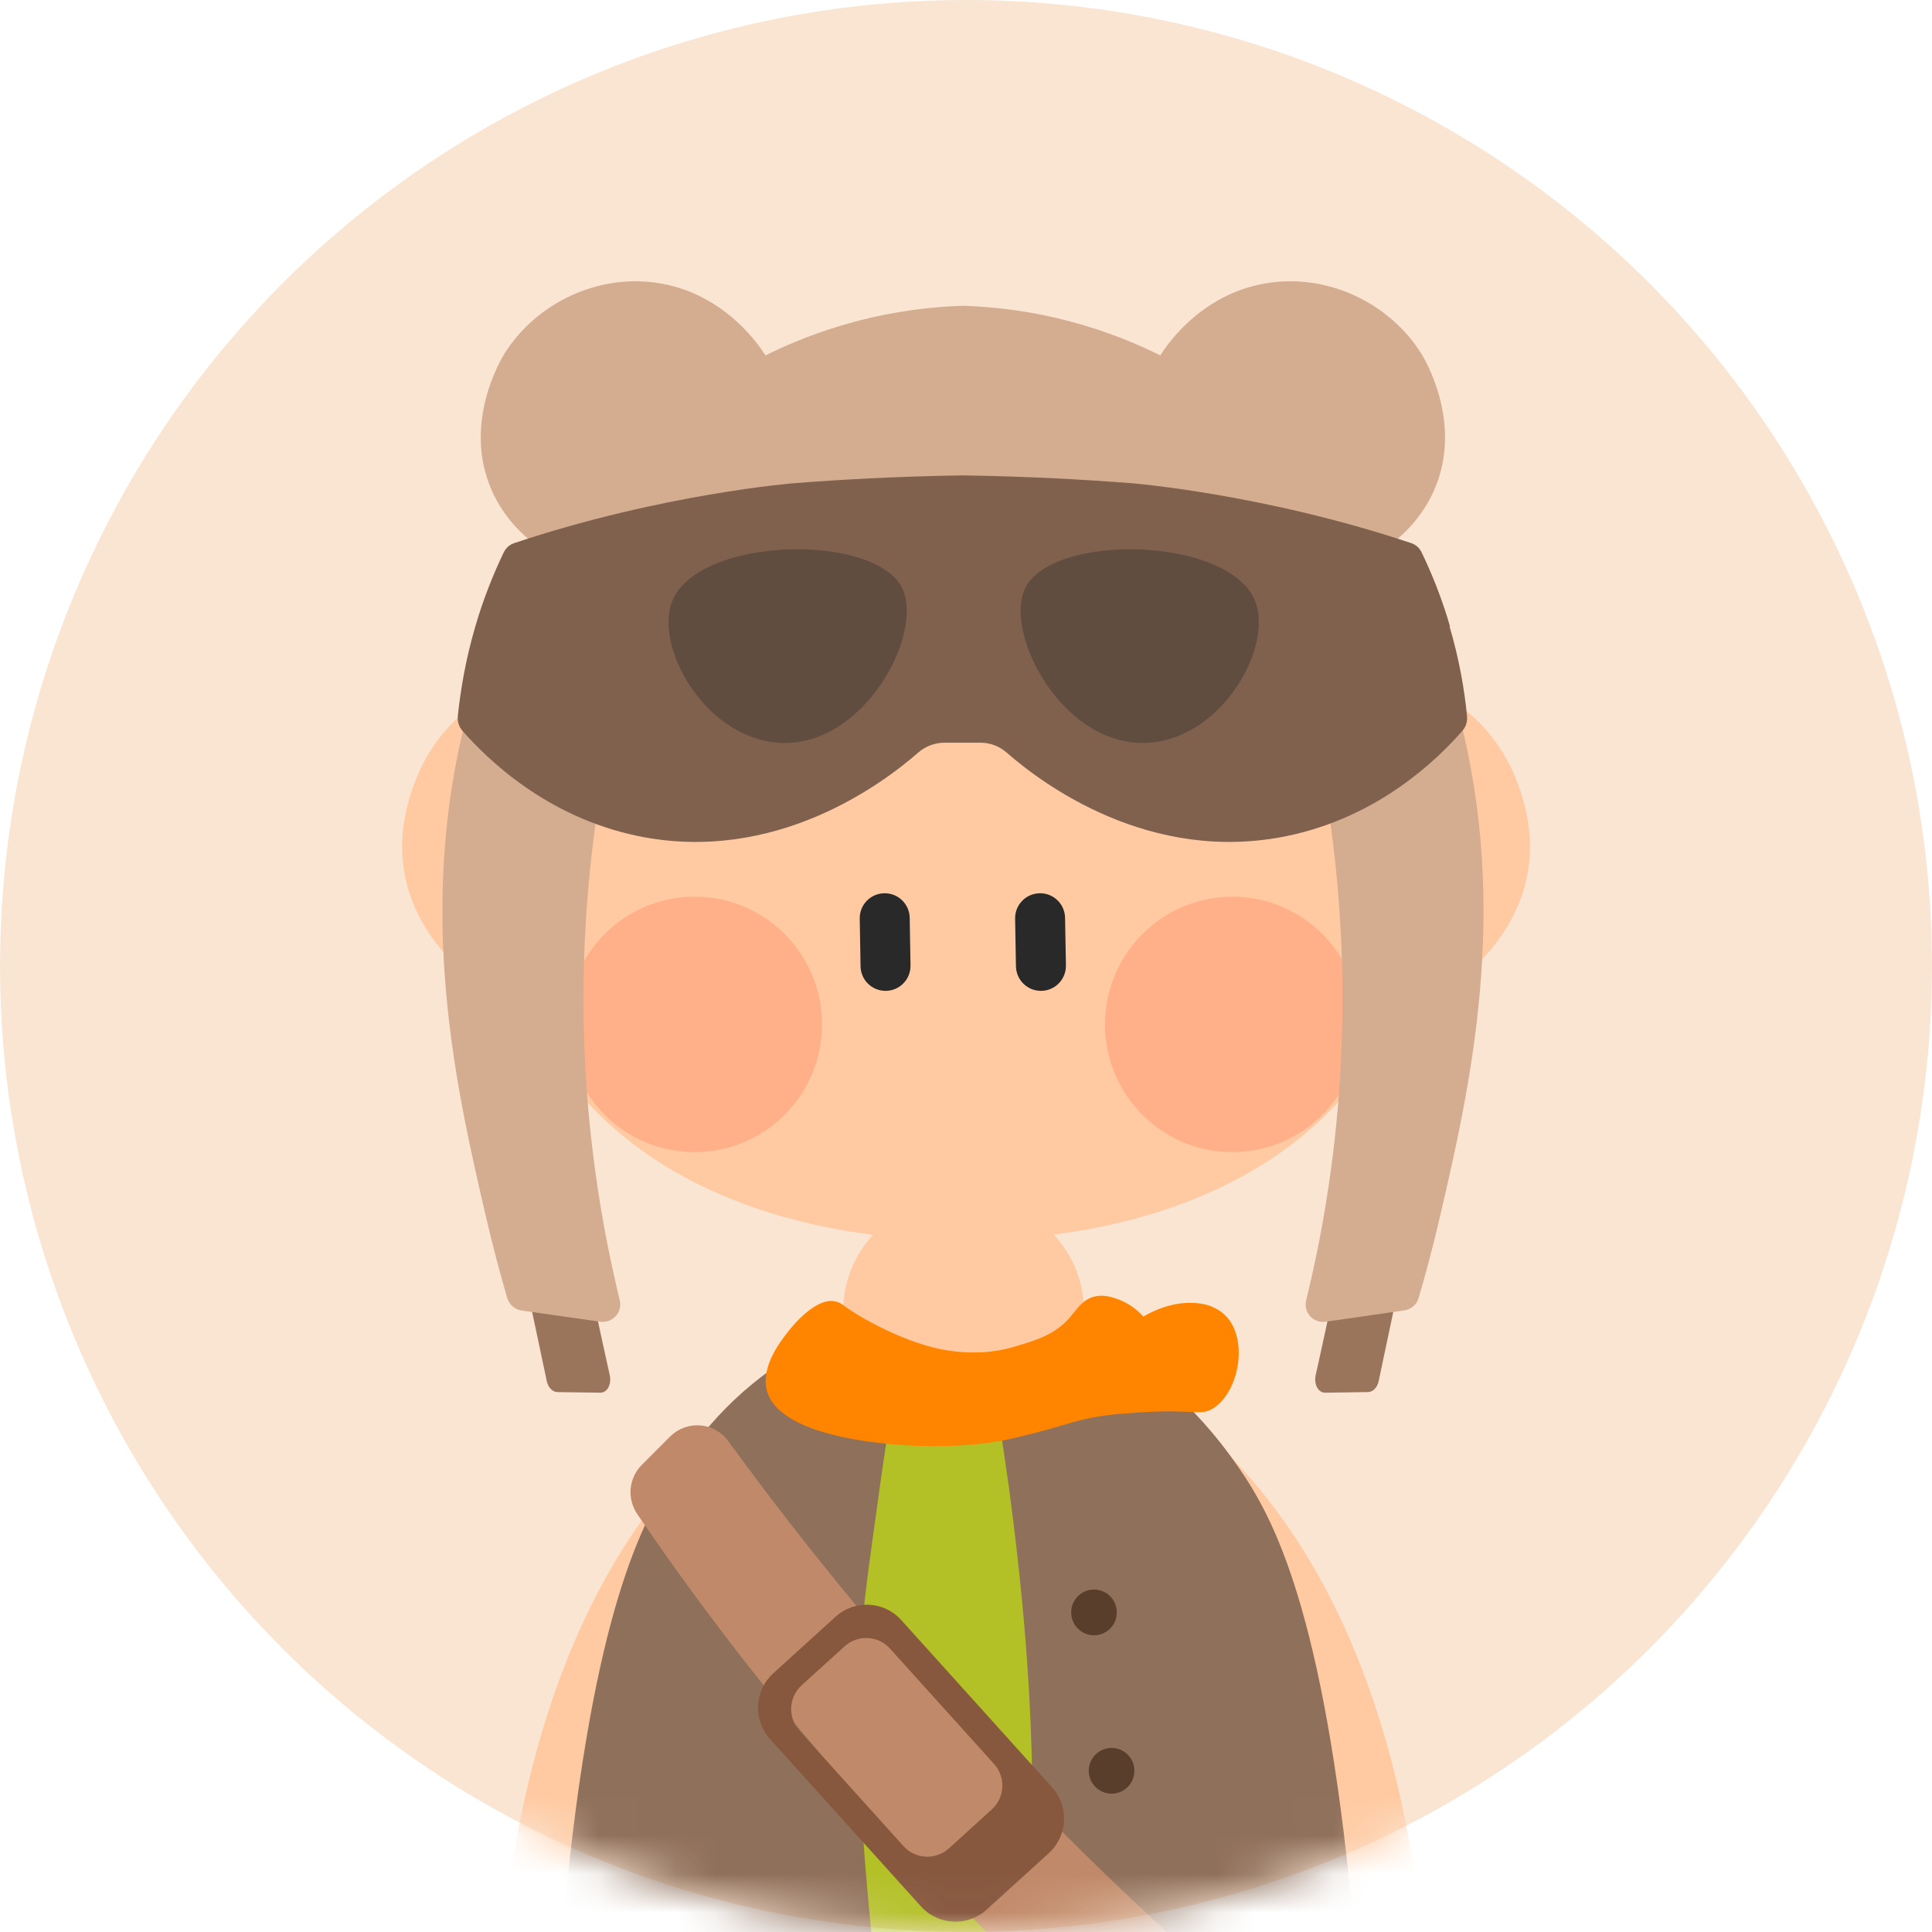 <svg width="50" height="50" viewBox="0 0 50 50" fill="none" xmlns="http://www.w3.org/2000/svg">
<ellipse cx="25" cy="24.999" rx="24.999" ry="24.999" fill="#F9E5D2"/>
<mask id="mask0_4521_11771" style="mask-type:alpha" maskUnits="userSpaceOnUse" x="0" y="0" width="50" height="50">
<circle cx="25" cy="25" r="25" fill="#D4AC90"/>
</mask>
<g mask="url(#mask0_4521_11771)">
<path d="M23.174 34.679C23.174 34.679 12.744 36.14 12.792 54.596C12.647 54.686 11.023 55.739 10.969 57.637C10.959 57.959 10.969 59.188 11.919 60.147C12.686 60.919 13.61 61.051 13.883 61.086C15.192 61.254 16.511 60.649 17.182 59.767C18.302 58.297 17.574 56.012 17.42 55.449C16.662 52.714 17.336 47.106 23.171 34.676L23.174 34.679Z" fill="#FFCAA2"/>
<path d="M26.653 34.679C26.653 34.679 37.083 36.14 37.035 54.596C37.18 54.686 38.804 55.739 38.858 57.637C38.868 57.959 38.858 59.188 37.908 60.147C37.141 60.919 36.217 61.051 35.944 61.086C34.635 61.254 33.316 60.649 32.645 59.767C31.525 58.297 32.253 56.012 32.407 55.449C33.165 52.714 32.491 47.106 26.656 34.676L26.653 34.679Z" fill="#FFCAA2"/>
<path d="M25.026 58.676C25.026 58.676 20.764 58.628 16.774 58.769C15.76 58.804 14.913 58.026 14.887 57.035C14.791 53.125 14.99 43.842 18.607 38.192C21.175 34.18 24.952 34.415 24.952 34.415H24.885C24.885 34.415 28.662 34.18 31.23 38.192C34.847 43.846 35.046 53.125 34.949 57.035C34.924 58.029 34.076 58.804 33.062 58.769C29.073 58.631 24.811 58.676 24.811 58.676" fill="#B3C127"/>
<path d="M32.579 43.206L29.066 43.435C28.809 43.451 28.615 43.673 28.632 43.93L28.874 47.674C28.89 47.931 29.112 48.126 29.368 48.11L32.882 47.881C33.138 47.865 33.333 47.643 33.316 47.386L33.074 43.642C33.057 43.385 32.836 43.19 32.579 43.206Z" fill="#C5A08A"/>
<path d="M26.531 34.055C25.96 33.923 25.437 34.418 25.546 34.998C25.742 36.046 25.934 37.211 26.108 38.476C26.406 40.67 26.538 42.366 26.583 43.016C26.743 45.294 26.718 46.755 26.74 48.557C26.782 51.787 26.509 55.014 26.381 58.242C26.368 58.56 26.329 59.21 26.74 59.642C27.263 60.188 28.191 60.066 30.075 59.754C32.61 59.336 33.874 59.127 34.048 59.011C34.584 58.654 35.774 57.579 34.995 49.441C34.25 41.684 32.963 39.293 32.064 37.99C30.806 36.162 29.538 35.348 29.022 35.042C28.133 34.521 27.266 34.225 26.535 34.055H26.531Z" fill="#8F705B"/>
<path d="M22.262 34.282C22.84 34.089 23.408 34.594 23.299 35.193C23.106 36.245 22.901 37.493 22.712 38.906C22.532 40.228 22.265 41.901 22.227 43.452C22.131 47.346 22.75 52.04 23.299 56.107C23.479 57.449 23.694 58.945 22.859 59.644C22.477 59.962 22.291 59.769 19.525 59.756C17.849 59.747 16.694 59.772 15.551 59.013C15.015 58.656 13.825 57.581 14.605 49.444C15.349 41.686 16.636 39.295 17.535 37.992C18 37.313 18.902 36.029 20.577 35.045C21.171 34.697 21.745 34.453 22.262 34.282Z" fill="#8F705B"/>
<path d="M17.343 37.176C17.099 37.421 16.852 37.669 16.608 37.913C16.268 38.254 16.223 38.785 16.492 39.184C18.427 42.029 20.905 45.23 24.044 48.493C27.69 52.283 31.31 55.195 34.459 57.399C34.898 57.708 35.502 57.612 35.823 57.18C36.012 56.926 36.205 56.672 36.394 56.415C36.721 55.977 36.638 55.356 36.205 55.028C33.03 52.608 29.519 49.584 25.966 45.841C23.155 42.881 20.802 39.979 18.845 37.292C18.485 36.8 17.773 36.748 17.343 37.179V37.176Z" fill="#C08969"/>
<path d="M27.228 46.256L23.325 41.928C22.879 41.432 22.118 41.394 21.624 41.841L20.016 43.302C19.522 43.749 19.483 44.512 19.93 45.007L23.832 49.335C24.278 49.83 25.039 49.869 25.533 49.422L27.141 47.961C27.635 47.514 27.674 46.751 27.228 46.256ZM25.668 46.828L24.558 47.836C24.217 48.144 23.691 48.119 23.383 47.778L20.69 44.792C20.382 44.45 20.408 43.923 20.748 43.614L21.858 42.607C22.199 42.298 22.725 42.324 23.033 42.665L25.726 45.651C26.034 45.992 26.008 46.519 25.668 46.828Z" fill="#87583E"/>
<path d="M28.313 42.321C28.639 42.321 28.903 42.056 28.903 41.729C28.903 41.402 28.639 41.137 28.313 41.137C27.987 41.137 27.722 41.402 27.722 41.729C27.722 42.056 27.987 42.321 28.313 42.321Z" fill="#5A3E2C"/>
<path d="M28.768 46.42C29.094 46.42 29.358 46.155 29.358 45.828C29.358 45.501 29.094 45.236 28.768 45.236C28.442 45.236 28.177 45.501 28.177 45.828C28.177 46.155 28.442 46.42 28.768 46.42Z" fill="#5A3E2C"/>
<path d="M11.659 23.958C12.49 27.89 13.321 31.819 14.152 35.75C14.188 35.911 14.3 36.024 14.425 36.027L15.536 36.043C15.629 36.043 15.706 35.985 15.751 35.895C15.818 35.76 15.786 35.609 15.776 35.567C15.706 35.287 14.637 30.313 13.167 23.459C12.663 23.623 12.163 23.79 11.659 23.954V23.958Z" fill="#9A745B"/>
<path d="M38.172 23.958C37.34 27.89 36.509 31.819 35.678 35.75C35.643 35.911 35.53 36.024 35.405 36.027L34.295 36.043C34.202 36.043 34.124 35.985 34.08 35.895C34.012 35.76 34.044 35.609 34.054 35.567C34.124 35.287 35.193 30.313 36.663 23.459C37.167 23.623 37.668 23.79 38.172 23.954V23.958Z" fill="#9A745B"/>
<path d="M24.936 36.879C26.655 36.879 28.049 35.55 28.049 33.912C28.049 32.273 26.655 30.945 24.936 30.945C23.217 30.945 21.823 32.273 21.823 33.912C21.823 35.55 23.217 36.879 24.936 36.879Z" fill="#FFCAA2"/>
<path d="M34.185 28.146C34.391 28.146 34.391 27.824 34.185 27.824C33.98 27.824 33.98 28.146 34.185 28.146Z" fill="#FCBE92"/>
<path d="M33.589 17.199C33.589 17.199 38.368 16.694 39.447 20.803C40.178 23.586 38.041 25.43 36.577 26.112C35.294 26.711 33.044 26.849 31.256 24.838C29.648 23.033 29.895 21.386 29.895 21.386" fill="#FFCAA2"/>
<path d="M16.412 17.199C16.412 17.199 11.633 16.694 10.555 20.803C9.823 23.586 11.961 25.43 13.424 26.112C14.708 26.711 16.958 26.849 18.745 24.838C20.353 23.033 20.106 21.386 20.106 21.386" fill="#FFCAA2"/>
<path d="M34.176 13.39C34.931 13.162 35.579 12.605 36.019 11.91C36.866 10.578 36.202 9.22 34.86 8.361C33.519 7.505 32.01 7.473 31.163 8.805C30.861 9.278 30.662 9.812 30.601 10.353C29.009 9.519 27.109 9.034 24.888 9.034C22.668 9.034 20.803 9.507 19.227 10.321C19.16 9.79 18.964 9.268 18.669 8.805C17.821 7.473 16.313 7.502 14.971 8.361C13.63 9.217 12.969 10.578 13.813 11.91C14.246 12.592 14.878 13.146 15.616 13.381C13.771 15.82 12.888 19.008 12.888 22.207C12.888 28.803 18.274 32.098 24.914 32.098C31.554 32.098 36.94 28.803 36.94 22.207C36.94 19.015 36.035 15.832 34.173 13.393L34.176 13.39Z" fill="#FFCAA2"/>
<path d="M26.908 23.118L26.905 23.118C26.549 23.124 26.265 23.418 26.271 23.776L26.293 25.008C26.299 25.365 26.593 25.649 26.949 25.643L26.952 25.643C27.308 25.637 27.592 25.342 27.586 24.985L27.564 23.753C27.558 23.396 27.264 23.111 26.908 23.118Z" fill="#292929"/>
<path d="M22.887 23.118L22.883 23.118C22.527 23.124 22.243 23.418 22.25 23.776L22.271 25.008C22.277 25.365 22.571 25.649 22.927 25.643L22.93 25.643C23.287 25.637 23.57 25.342 23.564 24.985L23.543 23.753C23.537 23.396 23.243 23.111 22.887 23.118Z" fill="#292929"/>
<path d="M17.978 29.816C19.798 29.816 21.274 28.337 21.274 26.512C21.274 24.686 19.798 23.207 17.978 23.207C16.158 23.207 14.682 24.686 14.682 26.512C14.682 28.337 16.158 29.816 17.978 29.816Z" fill="#FFB089"/>
<path d="M31.894 29.816C33.714 29.816 35.19 28.337 35.19 26.512C35.19 24.686 33.714 23.207 31.894 23.207C30.073 23.207 28.598 24.686 28.598 26.512C28.598 28.337 30.073 29.816 31.894 29.816Z" fill="#FFB089"/>
<path d="M37.751 18.488C37.475 17.439 36.968 15.885 35.986 14.092C36.284 13.867 36.788 13.42 37.109 12.699C37.879 10.968 36.871 9.295 36.788 9.16C35.957 7.828 34.326 7.052 32.725 7.339C31.043 7.638 30.174 8.967 30.029 9.198C29.419 8.896 28.652 8.574 27.734 8.33C26.649 8.037 25.68 7.937 24.92 7.914C24.159 7.937 23.19 8.04 22.105 8.33C21.187 8.577 20.42 8.896 19.81 9.198C19.663 8.967 18.793 7.638 17.114 7.339C15.51 7.052 13.882 7.831 13.051 9.16C12.968 9.295 11.96 10.965 12.73 12.699C13.051 13.423 13.555 13.867 13.854 14.092C12.871 15.885 12.364 17.439 12.088 18.488C10.744 23.601 11.825 28.25 12.57 31.461C12.772 32.333 12.974 33.067 13.128 33.595C13.18 33.765 13.324 33.891 13.501 33.916C14.178 34.013 14.855 34.109 15.532 34.206C15.853 34.251 16.116 33.961 16.039 33.649C15.619 31.925 15.25 29.814 15.137 27.388C15.015 24.785 15.218 22.516 15.503 20.708C16.755 20.183 18.34 19.643 20.218 19.266C22.009 18.909 23.61 18.797 24.923 18.787C26.235 18.793 27.837 18.909 29.628 19.266C31.505 19.64 33.091 20.183 34.343 20.708C34.628 22.516 34.83 24.785 34.708 27.388C34.593 29.814 34.227 31.928 33.803 33.653C33.726 33.965 33.989 34.251 34.307 34.206C34.984 34.109 35.665 34.013 36.342 33.913C36.519 33.887 36.663 33.765 36.714 33.591C36.868 33.064 37.071 32.333 37.273 31.458C38.017 28.247 39.099 23.597 37.754 18.485L37.751 18.488Z" fill="#D4AC90"/>
<path d="M37.527 16.212C37.309 15.463 37.046 14.822 36.789 14.291C36.75 14.211 36.693 14.146 36.625 14.105C36.625 14.105 36.58 14.076 36.523 14.056C32.694 12.776 29.276 12.505 29.276 12.505C28.117 12.415 26.637 12.329 24.914 12.303C23.191 12.329 21.711 12.415 20.552 12.505C20.552 12.505 17.138 12.776 13.306 14.056C13.251 14.076 13.203 14.105 13.203 14.105C13.132 14.15 13.078 14.214 13.039 14.291C12.786 14.819 12.519 15.463 12.301 16.212C12.047 17.081 11.916 17.876 11.848 18.535C11.836 18.674 11.877 18.809 11.967 18.912C12.619 19.652 14.14 21.142 16.499 21.634C20.065 22.374 22.854 20.273 23.762 19.478C23.954 19.311 24.195 19.221 24.442 19.221H25.373C25.623 19.221 25.864 19.311 26.053 19.478C26.962 20.273 29.751 22.374 33.316 21.634C35.675 21.145 37.2 19.655 37.848 18.912C37.938 18.809 37.98 18.674 37.967 18.535C37.903 17.876 37.771 17.081 37.514 16.212H37.527Z" fill="#80614E"/>
<path d="M23.354 15.236C23.913 16.404 22.35 19.397 20.119 19.22C18.225 19.069 16.926 16.726 17.401 15.552C18.075 13.879 22.664 13.779 23.357 15.236H23.354Z" fill="#614C40"/>
<path d="M26.528 15.236C25.969 16.404 27.532 19.397 29.763 19.22C31.656 19.069 32.956 16.726 32.481 15.552C31.807 13.879 27.218 13.779 26.524 15.236H26.528Z" fill="#614C40"/>
<path d="M20.407 34.448C20.208 34.699 19.685 35.365 19.845 35.983C20.186 37.27 23.267 37.418 23.989 37.424C24.467 37.424 25.096 37.431 25.866 37.295C26.149 37.247 26.434 37.17 26.685 37.109C27.432 36.922 27.609 36.839 28.039 36.736C28.543 36.62 28.912 36.594 29.474 36.555C30.927 36.456 31.075 36.665 31.419 36.433C32.07 35.992 32.288 34.718 31.771 34.107C31.621 33.93 31.451 33.856 31.335 33.804C31.335 33.804 30.231 33.322 28.857 34.631C28.806 34.679 28.803 34.699 28.806 34.705C28.835 34.754 29.291 34.544 29.775 34.306C29.653 34.126 29.39 33.795 28.947 33.63C28.796 33.576 28.572 33.492 28.321 33.556C28.004 33.637 27.866 33.894 27.673 34.113C27.291 34.544 26.81 34.689 26.251 34.853C26.222 34.863 26.184 34.873 26.136 34.885C25.292 35.111 24.489 34.95 24.271 34.901C23.305 34.686 22.243 34.094 21.819 33.775C21.793 33.756 21.736 33.711 21.649 33.688C21.123 33.537 20.484 34.351 20.404 34.451L20.407 34.448Z" fill="#FF8500"/>
</g>
</svg>
